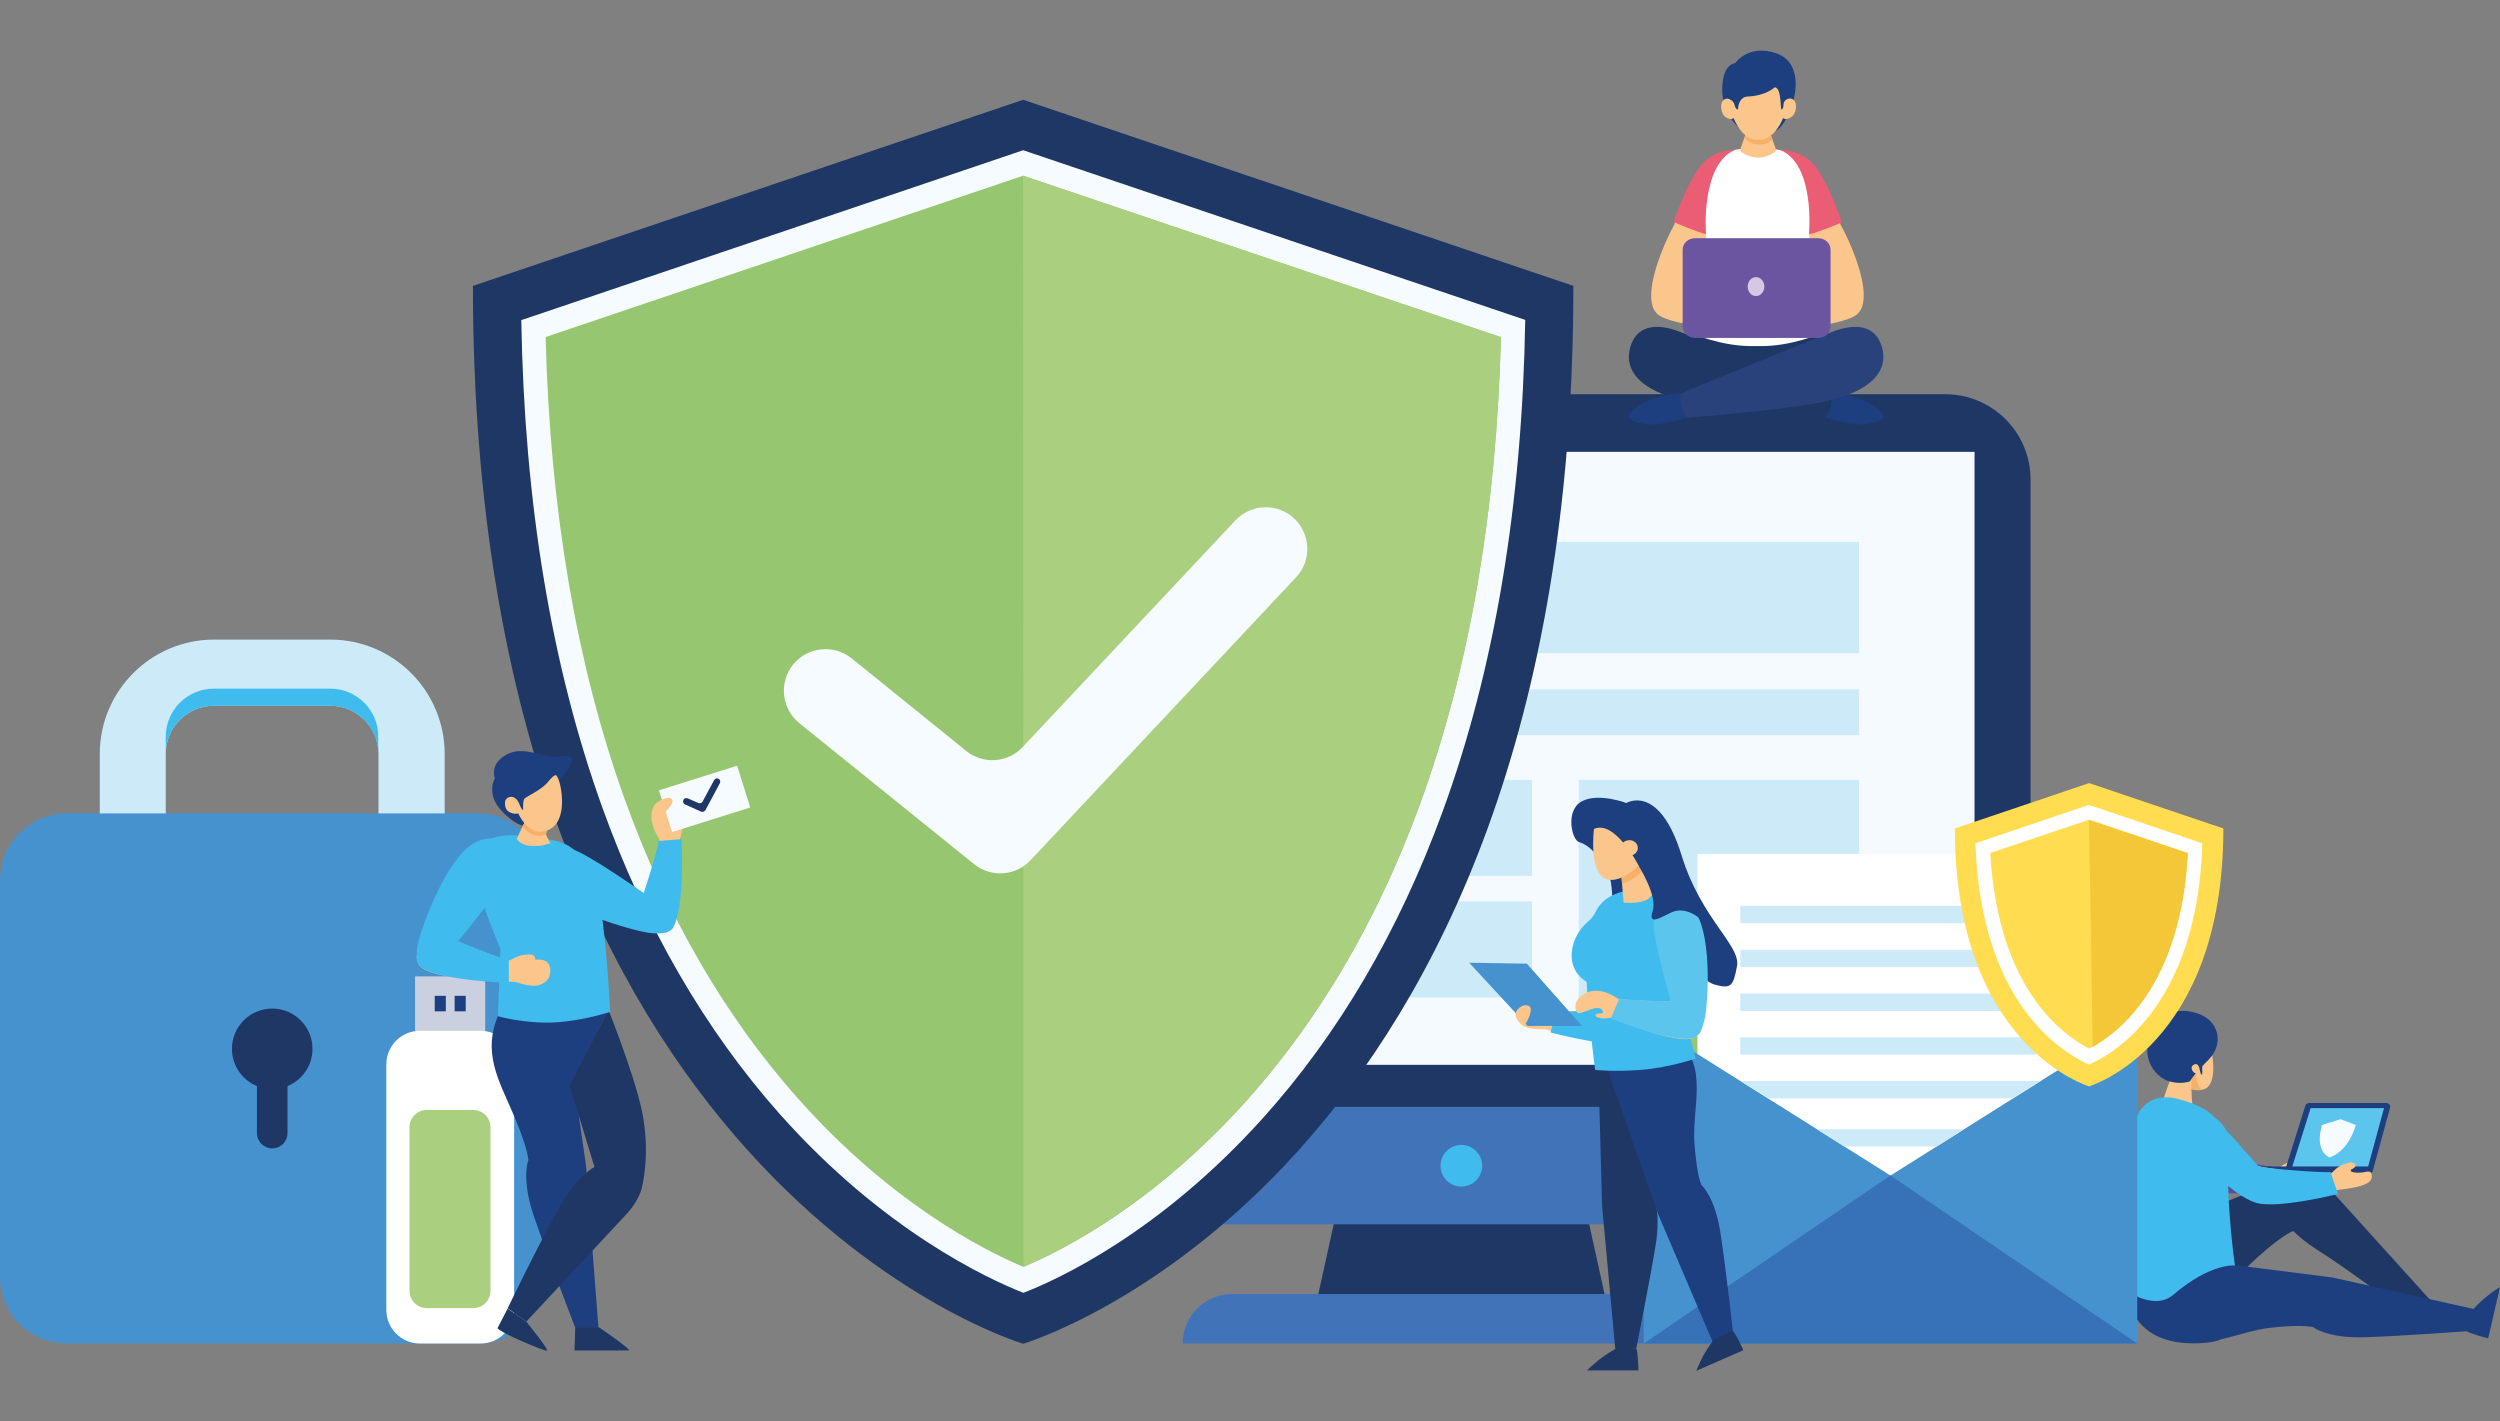 <?xml version="1.0" encoding="utf-8"?>
<!-- Generator: Adobe Illustrator 24.0.1, SVG Export Plug-In . SVG Version: 6.00 Build 0)  -->
<svg version="1.1" id="Layer_1" xmlns="http://www.w3.org/2000/svg" xmlns:xlink="http://www.w3.org/1999/xlink" x="0px" y="0px"
	 viewBox="0 0 1080 614" style="enable-background:new 0 0 1080 614;" xml:space="preserve">
<rect x="0" y="0" width="1080" height="614" fill="#808080" stroke="none"/>
<style type="text/css">
	.st0{fill:#1F3765;}
	.st1{fill:#F4FAFE;}
	.st2{fill:#CDEAF9;}
	.st3{fill:#4173B9;}
	.st4{fill:#3FBBED;}
	.st5{fill:#F6FBFF;}
	.st6{fill:#96C670;}
	.st7{fill:#AACF7E;}
	.st8{fill:#E4EBF8;}
	.st9{fill:#4692CF;}
	.st10{fill:#CBD0E0;}
	.st11{fill:#1D3E7F;}
	.st12{fill:#FFFFFF;}
	.st13{fill:#FBC68B;}
	.st14{fill:#F8B068;}
	.st15{fill:#544F9C;}
	.st16{fill:#5CC5EE;}
	.st17{fill:#3771B8;}
	.st18{fill:#FFDC50;}
	.st19{fill:#F4C738;}
	.st20{fill:#2A427B;}
	.st21{fill:#EB5D75;}
	.st22{fill:#6B55A0;}
	.st23{fill:#D5C8E4;}
</style>
<g>
	<g>
		<g>
			<polygon class="st0" points="694.7,566 568,566 584.5,490.9 678.2,490.9 			"/>
			<g>
				<path class="st0" d="M877.1,478.2H385.6v-271c0-20.4,16.5-36.9,36.9-36.9h417.8c20.4,0,36.9,16.5,36.9,36.9V478.2z"/>
				<g>
					<g>
						<g>
							<rect x="409.7" y="195.2" class="st1" width="443.3" height="264.8"/>
						</g>
					</g>
				</g>
				<rect x="682" y="336.9" class="st2" width="121.1" height="95.3"/>
				<rect x="515.2" y="336.9" class="st2" width="146.6" height="41.5"/>
				<rect x="515.2" y="389.4" class="st2" width="146.6" height="41.5"/>
				<rect x="459.6" y="234.1" class="st2" width="343.5" height="48.1"/>
				<rect x="459.6" y="297.8" class="st2" width="343.5" height="19.8"/>
				<path class="st3" d="M385.6,478.2v27.1c0,13.1,10.6,23.6,23.6,23.6h444.2c13.1,0,23.6-10.6,23.6-23.6v-27.1H385.6z"/>
			</g>
			<path class="st3" d="M751.7,580.4H510.9l0,0c0-11.8,9.6-21.4,21.4-21.4h197.9C742.1,559,751.7,568.6,751.7,580.4L751.7,580.4z"/>
			<circle class="st4" cx="631.3" cy="503.6" r="9"/>
		</g>
		<g>
			<path class="st0" d="M442,43.1l-237.7,80.4c0,386.9,237.7,457,237.7,457s237.7-70.1,237.7-457L442,43.1z"/>
			<path class="st5" d="M442.1,558.5c-15.8-6.2-60.8-27.2-105.3-77.3c-32.3-36.4-58-80.8-76.5-132.1c-22-61-33.8-131.8-35.1-210.8
				L442,64.9l216.9,73.3c-1.3,79.8-13.3,151.3-35.8,212.7c-18.8,51.4-44.9,95.9-77.6,132.2C501.2,532.3,457.6,552.5,442.1,558.5z"/>
			<path class="st6" d="M442.1,547.3c-18.5-7.8-58-28.4-97.6-73c-31.4-35.4-56.5-78.7-74.5-128.7c-20.9-57.9-32.4-125.1-34.3-200
				L442,75.9l206.4,69.8c-1.9,75.6-13.7,143.5-35,201.8c-18.3,50.2-43.8,93.5-75.6,128.8C498.4,519.9,460,539.8,442.1,547.3z"/>
			<path class="st7" d="M442.1,547.3c17.9-7.5,56.3-27.4,95.7-71.1c31.8-35.3,57.3-78.6,75.6-128.8c21.3-58.3,33.1-126.2,35-201.8
				L442,75.9L442.1,547.3C442,547.3,442.1,547.3,442.1,547.3z"/>
			<g>
				<path class="st5" d="M420.8,373.3l-75.5-60.9c-7.7-6.2-8.9-17.6-2.7-25.3l0,0c6.2-7.7,17.6-8.9,25.3-2.7l49.5,40
					c7.3,5.9,18,5.2,24.4-1.7l91.9-97.9c6.8-7.2,18.2-7.6,25.4-0.8v0c7.2,6.8,7.6,18.2,0.8,25.4L445.2,371.6
					C438.8,378.5,428.1,379.2,420.8,373.3z"/>
			</g>
		</g>
		<g>
			<g>
				<path class="st2" d="M192.1,408h-149v-82.3c0-27.2,22.1-49.4,49.4-49.4h50.2c27.2,0,49.4,22.1,49.4,49.4V408z M71.7,379.4h91.8
					v-53.7c0-11.5-9.3-20.8-20.8-20.8H92.4c-11.5,0-20.8,9.3-20.8,20.8V379.4z"/>
			</g>
			<g>
				<path class="st4" d="M142.7,297.5H92.4c-11.5,0-20.8,9.3-20.8,20.8v7.4c0-11.5,9.3-20.8,20.8-20.8h50.2
					c11.5,0,20.8,9.3,20.8,20.8v-7.4C163.5,306.8,154.1,297.5,142.7,297.5z"/>
				<rect x="43.1" y="400.6" class="st8" width="149" height="7.4"/>
			</g>
			<path class="st9" d="M206.3,580.4H28.8C12.9,580.4,0,567.5,0,551.6V380.2c0-15.9,12.9-28.8,28.8-28.8h177.6
				c15.9,0,28.8,12.9,28.8,28.8v171.4C235.1,567.5,222.2,580.4,206.3,580.4z"/>
			<path class="st0" d="M135,453.1c0-9.6-7.8-17.4-17.4-17.4c-9.6,0-17.4,7.8-17.4,17.4c0,7.3,4.5,13.5,10.8,16.1v20.3
				c0,3.6,2.9,6.6,6.6,6.6s6.6-2.9,6.6-6.6v-20.3C130.5,466.6,135,460.4,135,453.1z"/>
		</g>
		<g>
			<g>
				<g>
					<rect x="179.3" y="421.8" class="st10" width="30.3" height="23.6"/>
					<g>
						<g>
							<rect x="187.8" y="430.2" class="st11" width="4.8" height="6.7"/>
							<rect x="196.4" y="430.2" class="st11" width="4.8" height="6.7"/>
						</g>
					</g>
				</g>
				<path class="st12" d="M207.6,580.4h-26.2c-8,0-14.5-6.5-14.5-14.5V459.8c0-8,6.5-14.5,14.5-14.5h26.2c8,0,14.5,6.5,14.5,14.5
					v106.1C222.1,573.9,215.6,580.4,207.6,580.4z"/>
				<path class="st7" d="M204.4,565.1h-20c-4.1,0-7.5-3.3-7.5-7.5v-70.6c0-4.1,3.3-7.5,7.5-7.5h20c4.1,0,7.5,3.3,7.5,7.5v70.6
					C211.9,561.8,208.6,565.1,204.4,565.1z"/>
			</g>
			<g>
				<path class="st13" d="M289.6,401.8c6.5-5.1,4.1-39.2,4.1-39.2s2.9-10.2,1.3-13.5c-1.6-3.3-3.7-4-5.9-4c-2.2,0-5.2,0.9-6.5,2.9
					c-1.2,2-1.5,4.6-1,6.9c1,5.1,3.4,7.1,3.4,8.4c0,3.1-9.7,32.1-10.7,32.3C274.4,395.6,283.1,406.8,289.6,401.8z"/>
				<path class="st4" d="M246.8,366.8c-5.7-1-17.4,0.3-13.1,12.3c5.2,14.6,42.6,23.1,42.6,23.1l0,0c3.7,0.9,7.1,1.3,9.8,0.9
					c1,0,2.1-0.3,3.1-0.9c0,0,0.1,0,0.1-0.1c1-0.6,1.6-1.3,1.8-2.1c4.8-8.9,3.3-37.5,3.3-37.5l-9.9,0.8c0,1.9-3.5,13.7-6.4,22.5
					C278.1,385.8,252.5,367.8,246.8,366.8z"/>
				<path class="st0" d="M219.3,565.3l-4.4,8.5c1.9,2.3,20.4,10,21.4,9.7c1-0.3-8.9-12.5-8.9-12.5L219.3,565.3z"/>
				<path class="st0" d="M248.5,573.3l-0.3,10.1h23.5c0.8-0.7-13.1-10.1-13.1-10.1H248.5z"/>
				<path class="st11" d="M253.2,504l-0.1-0.6l0-0.3l0,0l-5.3-36.7l15-30.2l-46.9,0.9c-8.1,17.4-0.4,29.5,6.2,45
					c5,11.8,6,17.3,6.2,19.2l-0.1,0c0,0-3.1,7.9,2.5,24.3c5.6,16.4,17.7,47.7,17.7,47.7h10.1L253.2,504L253.2,504z"/>
				<path class="st0" d="M277.2,479.4c-3.6-16.4-14.4-43.2-14.4-43.2L246.1,469l10.7,35.1c-2.7,1.6-8.7,6.1-15,17.2
					c-8.6,15.1-22.5,43.9-22.5,43.9l8.1,5.7l43.7-46.9c4.8-5.4,6-10.2,6-10.2S281.4,498.9,277.2,479.4z"/>
				<path class="st4" d="M232.2,362.5c0,0-17.9-5.5-24.9,3.4c-7.1,8.9,8.9,43.9,8.9,43.9l-1.1,29.2c0,0,11.5,3.3,24.3,2.7
					c12.8-0.7,24.2-4.6,24.2-4.6s-1.7-36.8-5.7-53.5c-2.7-11.3-7.7-14.8-11.1-17.4C240.8,361.8,232.2,362.5,232.2,362.5z"/>
				<path class="st13" d="M181.1,416.9c4.5,6.9,41.6,7.3,41.6,7.3s7,2.6,10.4,1.3c3.4-1.3,4.4-3.2,4.6-5.4c0.2-2.2-0.4-4.4-2.6-5.2
					c-1.9-0.7-5.5-0.2-5.5-0.2l1.6,0c0,0,0.5-2.5-2.7-2.4c-5.6,0.1-7.4,2.7-8.7,2.6c-3.1-0.2-31.2-11.6-31.3-12.6
					C188.5,402.1,176.5,410,181.1,416.9z"/>
				<path class="st11" d="M227.9,356.9c0,0-2.6,0.7-7.5-3.2c-3.8-3-7.3-6.9-7.7-11.3c-0.4-4.4,1.1-6,1.1-6s-2.2-5.4,3.4-9.4
					c8.6-6.2,16.5,1.1,25.5-0.3c10.4-1.6-1.2,10.5-1.2,10.5L227.9,356.9z"/>
				<path class="st13" d="M227.2,354.2c0,0-4,7.9-3.9,8.2c0.1,0.3,1.7,2.7,5.8,3c5.1,0.5,8.7-1.2,8.7-1.2s-1.9-3-1.9-4
					c0-1,1.9-4.8,1.9-4.8L227.2,354.2z"/>
				<path class="st14" d="M235.9,360.2c0-1,1.9-4.8,1.9-4.8l-10.6-1.3c0,0-0.7,1.3-1.5,2.9c1.8,2.2,4.6,4.5,8.2,4
					c0.7-0.1,1.4-0.3,2-0.5C236,360.4,235.9,360.3,235.9,360.2z"/>
				<path class="st13" d="M240.2,334.9c0,0,1.8,1.3,2.5,8.8c0.6,7.5-1.3,14.5-8.2,15.5c-6.9,1-10.6-7.8-10.6-7.8s-1.7,0.6-3.9-0.6
					c-2.2-1.2-2-4.2-1.6-5.2c0.5-1,2.3-2,4-0.9c1.7,1.1,2.1,3.3,2.7,4.3c0.6,1,0.9,1.2,0.9,0.5c0-0.7-0.2-3.6,0.6-4.5
					c0.8-0.9,7.6-3.9,10.2-7.3C239.6,334.3,240.2,334.9,240.2,334.9z"/>
				<g>
					
						<rect x="286.7" y="335.6" transform="matrix(0.954 -0.3 0.3 0.954 -89.524 107.257)" class="st5" width="35.4" height="18.9"/>
				</g>
				<g>
					<path class="st0" d="M302.8,350.6l-6.9-3.1c-0.7-0.3-1-1.1-0.7-1.9l0,0c0.3-0.7,1.1-1,1.9-0.7l4.6,2c0.7,0.3,1.5,0,1.8-0.6
						l5-9.3c0.4-0.7,1.2-0.9,1.9-0.6l0,0c0.7,0.4,0.9,1.2,0.6,1.9l-6.2,11.6C304.3,350.7,303.5,350.9,302.8,350.6z"/>
				</g>
				<path class="st13" d="M284,346.6c0,0,4.5-3.2,6.2-1.4c1.7,1.8-3.5,6.1-3.5,6.1L284,346.6z"/>
				<path class="st4" d="M219.3,376.9c1.4-5.6,1.1-17.4-11.2-14.1c-15,4-26.4,40.6-26.4,40.6l0,0c-1.2,3.6-1.8,7-1.7,9.7
					c-0.1,1,0.1,2.1,0.7,3.1c0,0,0,0.1,0,0.1c0.5,1.1,1.2,1.7,2,2c8.5,5.4,37.1,6.3,37.1,6.3v-9.9c-1.9-0.1-13.4-4.5-21.9-8.1
					C197.9,406.6,217.9,382.5,219.3,376.9z"/>
			</g>
		</g>
		<g>
			<g>
				<path class="st13" d="M948.7,512.3c5.1,5.7,38.9,0.8,38.9,0.8s6.8,1.4,9.7-0.3c2.9-1.7,3.6-3.5,3.4-5.6
					c-0.2-2.1-0.9-3.9-3.1-4.4c-1.9-0.4-5.1,0.6-5.1,0.6l1.5-0.2c0,0,0.1-2.3-2.8-1.8c-5.1,0.9-6.4,3.5-7.6,3.5
					c-2.9,0.2-30.1-6.2-30.3-7.1C953.4,497.8,943.6,506.6,948.7,512.3z"/>
				<path class="st15" d="M925.3,481c0,0,0-0.1,0-0.1c1.1-4,6.2-6.7,10-5.4c4.7,1.6,12.5,14.5,12.5,14.5l0,0
					c3.1,4.3,5.1,7.6,5.6,7.9c0,0,0.1,0.1,0.1,0.1c1.9,1.2,27.7,6.5,30.4,6.3l2,9.9c0,0-27,3.3-35.5-0.5c-5-2-11.2-8.1-16.4-14.9
					l0,0c0,0-5.6-6.2-8.2-12.9c0,0,0,0,0-0.1c0,0,0-0.1-0.1-0.1c-0.2-0.4-0.3-0.8-0.4-1.1c0-0.1,0-0.1-0.1-0.2c0,0,0,0,0-0.1
					c-0.1-0.3-0.2-0.6-0.2-0.9c0-0.1,0-0.1,0-0.2c-0.1-0.7,0-1.3,0.1-1.8C925.3,481.1,925.3,481.1,925.3,481z"/>
			</g>
			<g>
				<path class="st11" d="M1023.6,506.9H989c-1.1,0-1.9-1.1-1.6-2.2l8.5-27c0.2-0.7,0.9-1.2,1.6-1.2h33.4c1.1,0,1.9,1,1.6,2.1
					l-7.4,27C1025,506.4,1024.4,506.9,1023.6,506.9z"/>
				<polygon class="st16" points="1022.8,504.8 990,504.8 998.2,478.7 1029.9,478.7 				"/>
				<polygon class="st11" points="1023.6,506.9 972.8,506.9 974.3,503.9 1024.9,503.9 				"/>
			</g>
			<path class="st0" d="M985.1,509.5L936,529.7l0.2,3.4l-7.2,15.5c0,0-0.6,20.9,15.6,17c12-2.9,25.4-17.8,30.7-22.5
				c9.9-8.9,14.3-10.9,15.4-11.3c2.4,2.4,5.7,5.2,10.3,8.1c13.6,8.5,37,26.3,37,26.3l12.2-4.2l-46.3-51.2
				C998.4,505.1,985.1,509.5,985.1,509.5z"/>
			<path class="st13" d="M954.8,451.1c0,0,4.3,16.7-2.5,19.4c-5.3,2.1-11.6-3.5-11.6-3.5S946.4,448.6,954.8,451.1z"/>
			<path class="st14" d="M951.1,470.8c-2.5-2.2-2.5-7.1-2.5-7.1s-4.6-3.6-6.8,0.3c-0.3,0.7-0.5,1.2-0.7,1.7c0,0.1-0.1,0.3-0.1,0.4
				c-0.1,0.4-0.1,0.8-0.1,1.2C942.1,468.2,946.7,471.7,951.1,470.8z"/>
			<path class="st13" d="M938.4,464.3c0,0-4.1,10.2-4.2,12.6c0,0.3,3,2.2,6.7,2c6.2-0.4,6.2-1.8,6.2-1.8s-0.4-3.6-0.4-7.7
				c0-3.3,0.4-4.6,0.4-4.6L938.4,464.3z"/>
			<path class="st11" d="M946.1,467.1c0,0-3.6,1.6-9.1,0c-5.5-1.6-10.4-8.5-9.2-15.3c1.2-6.3,4.2-6.7,4.2-6.7s2.2-11.5,16.4-7.6
				c9.9,2.7,12.8,12.9,5.8,20.2C947.1,464.8,946.1,467.1,946.1,467.1z"/>
			<path class="st11" d="M949.5,458.3c0,0,0.9,5.8,1.6,6c0.7,0.2,0-7.9,0-7.9L949.5,458.3z"/>
			<path class="st13" d="M950.2,461.8c0,0-0.4-2.9-2.4-1.9c-2,1-0.7,3.3,0.7,3.8C949.9,464.2,950.2,461.8,950.2,461.8z"/>
			<path class="st11" d="M1008.6,552.1L1008.6,552.1l-0.4-0.1l-0.4-0.1l0,0l-70.1-8.9l-0.2,1.8l-19.1-1.8c0,0-7.3,36.1,27.4,37.3
				c6.4,0.2,10.9-0.5,14-1.8c7.1-1.6,14.3-4.2,21-4.9c11.8-1.3,15.7-0.7,18.6-0.3l0,0.1c0,0,6.1,4.8,22.1,4.3
				c16-0.5,46.8-2.8,46.8-2.8l2.7-8.9L1008.6,552.1z"/>
			<path class="st11" d="M1065.5,575l2.5-9c0,0,3.1-3.4,6.2-5.9c3.1-2.5,5.8-4.1,5.8-4.1l-5.1,22.2
				C1074.9,578.2,1066.1,575.9,1065.5,575z"/>
			<path class="st4" d="M942,475.1c0,0-12-4.7-18.1,5.6c-3,5-1.2,38-1.2,38l-6.3,37.3c0,0,13.5,11,22.5,3.3
				c16.3-13.9,26.6-12.6,26.6-12.6s-4.2-28.6-2.6-49.2c0.8-10.6-4.1-12.8-6.9-15.5C951.2,477.2,942,475.1,942,475.1z"/>
			<g>
				<path class="st13" d="M972.9,518.5c5.8,5,37.4-4.5,37.4-4.5s7.8-0.8,11-2.2c3.1-1.3,3.6-2.6,3.2-4.6c-0.4-2-2.9-0.6-5.1-0.6
					c-5.1,0.1-3.7-1.4-3.7-1.4s1.2-0.3,1.8-1.3c0.6-1-0.9-2.3-3.7-1.4c-4.9,1.5-5.9,4.2-7.1,4.5c-2.8,0.6-30.6-2.4-30.9-3.3
					C975.8,503.6,967.1,513.5,972.9,518.5z"/>
				<path class="st4" d="M945.8,490.4c0,0,0-0.1,0-0.1c0.6-4.1,5.3-7.4,9.2-6.5c4.8,1,14.2,12.8,14.2,12.8l0,0
					c3.6,3.9,6,6.9,6.5,7.1c0,0,0.1,0,0.1,0.1c2.1,1,28.3,3,31,2.5l3.2,9.5c0,0-26.4,6.6-35.3,3.8c-5.2-1.4-12.1-6.7-18.1-12.8l0,0
					c0,0-6.4-5.5-9.7-11.8c0,0,0,0,0-0.1c0,0,0-0.1-0.1-0.1c-0.2-0.4-0.4-0.7-0.5-1.1c0-0.1,0-0.1-0.1-0.2c0,0,0,0,0-0.1
					c-0.1-0.3-0.2-0.6-0.3-0.9c0-0.1,0-0.1,0-0.2c-0.2-0.7-0.2-1.3-0.1-1.8C945.8,490.5,945.8,490.4,945.8,490.4z"/>
			</g>
		</g>
		<g>
			<g>
				<rect x="710.1" y="440.7" class="st9" width="213.2" height="139.7"/>
				<polygon class="st6" points="710.1,440.7 816.7,507.8 923.3,440.7 				"/>
				<polygon class="st6" points="710.1,440.7 816.7,373.6 923.3,440.7 				"/>
				<polygon class="st12" points="900.1,455.3 816.7,507.8 733.3,455.3 733.3,368.9 900.1,368.9 				"/>
				<g>
					<rect x="751.8" y="391.3" class="st2" width="127.7" height="7.5"/>
					<rect x="751.8" y="410.3" class="st2" width="127.7" height="7.5"/>
					<rect x="751.8" y="429.2" class="st2" width="127.7" height="7.5"/>
					<rect x="751.8" y="448.1" class="st2" width="127.7" height="7.5"/>
					<polygon class="st2" points="869.6,474.5 881.5,467 751.9,467 763.8,474.5 					"/>
					<polygon class="st2" points="836.6,495.3 848.5,487.8 784.9,487.8 796.7,495.3 					"/>
				</g>
			</g>
			<polygon class="st17" points="816.7,507.8 710.1,580.4 923.3,580.4 			"/>
		</g>
		<g>
			<g>
				<path class="st18" d="M902.5,338.3l-58,19.6c0,94.3,58,111.4,58,111.4s58-17.1,58-111.4L902.5,338.3z"/>
				<path class="st12" d="M902.5,459.9c-4.4-1.9-13.9-7-23.2-17.6c-16-18.2-24.9-45.1-25.9-78l49-16.6l49,16.6
					C949.4,434.6,912.6,455.5,902.5,459.9z"/>
				<path class="st18" d="M902.5,453c-4.3-2.2-11.5-6.8-18.6-14.9c-14.2-16.2-22.5-40.2-24.1-69.6l42.7-14.4l42.7,14.4
					C942.1,426.6,914.4,446.9,902.5,453z"/>
			</g>
			<path class="st19" d="M945.1,368.6l-42.7-14.4c0,0,1,47.1,1.6,98.1C916.6,445.2,942.2,424.3,945.1,368.6z"/>
		</g>
		<g>
			<path class="st13" d="M795,96.8c0,0-7.7-29-21.7-31.3c-0.4-0.1-0.8,0-1.1,0c0.8,0.3,1.4,0.7,1.9,1c10.7,5.8,7.2,37.8,6.7,42.1
				c2,4.9,3.9,9.3,5.2,12.2c-9.7,1.5-27.4,22.6-27.4,22.6s37.3-1.7,43.9-7.8c0.4-0.4,1.4-1.8,1.4-1.9
				C807.8,126.5,801.9,109.5,795,96.8z"/>
			<path class="st11" d="M751.5,55.4c0,0-7.8-6.2-7.5-17.4c0.3-10.7,5.6-10.7,5.6-10.7s5.6-8.4,17.7-4.3c15.2,5.2,6.5,29.8-0.1,33.5
				C760.7,60.2,751.5,55.4,751.5,55.4z"/>
			<polygon class="st0" points="732.2,141.2 730.3,147.8 758.6,158.5 758.6,143.6 			"/>
			<polygon class="st0" points="784.9,141.2 786.8,147.8 758.5,158.5 758.5,143.6 			"/>
			<path class="st0" d="M725.1,143.1c-7.5-2.8-17-3.6-20.4,5.6c-3.5,9.5,1.1,20.3,26.9,25.3c18.4,3.5,59.6,6.7,59.6,6.7l1.9-9.9
				C793,170.6,730.1,144.9,725.1,143.1z"/>
			<path class="st11" d="M791.1,169.8c0,0,8,0.3,15.1,3.7c7.1,3.4,7.7,6.3,7.5,6.8c-0.6,1.3-3.7,2.7-9.6,3c-5.9,0.3-15.7-3-15.7-3
				S792.3,176.2,791.1,169.8z"/>
			<path class="st20" d="M792.2,143.1c7.5-2.8,17-3.6,20.4,5.6c3.5,9.5-1.1,20.3-26.9,25.3c-18.4,3.5-59.6,6.7-59.6,6.7l-1.9-9.9
				C724.3,170.6,787.2,144.9,792.2,143.1z"/>
			<path class="st11" d="M726.2,169.8c0,0-8,0.3-15.1,3.7c-7.1,3.4-7.7,6.3-7.5,6.8c0.6,1.3,3.7,2.7,9.6,3c5.9,0.3,15.7-3,15.7-3
				S725,176.2,726.2,169.8z"/>
			<path class="st12" d="M774.2,66.8c-4.3-3.6-24.3-4-31.1,0c-12.2,5.8-6.6,42.6-6.6,42.6c-4.2,18.3-5.9,34.5-5.9,34.5
				s13.1,5.9,27,5.6c0.4,0,0.8,0,1.2,0c0.4,0,0.8,0,1.2,0c13.8,0.3,27-5.6,27-5.6s-1.8-16.2-5.9-34.5
				C780.8,109.4,785.7,73,774.2,66.8z"/>
			<path class="st13" d="M763.1,53.5l-3.6,0.2l-3.6-0.2c0,0-4.5,11.4-4.2,11.7c0,0,2.7,2.5,7.1,2.9c0.2,0,0.4,0,0.5,0v0
				c0.1,0,0.1,0,0.2,0c0.1,0,0.1,0,0.2,0v0c0.2,0,0.3,0,0.5,0c4.4-0.4,7.1-2.9,7.1-2.9C767.6,64.9,763.1,53.5,763.1,53.5z"/>
			<path class="st14" d="M759.9,62.4c2.3,0.2,4.2-0.8,5.8-2.2c-1.2-3.2-2.6-6.8-2.6-6.8l-3.6,0.2l-3.6-0.2c0,0-1.2,3.2-2.4,6.2
				C755.1,61.4,757.3,62.6,759.9,62.4z"/>
			<path class="st13" d="M775.6,44.2c-0.5-1.2-2.1-2.4-4-1.1c-1.9,1.3-0.5,2.9-1.8,4.2c-0.9,0.9,0.1-9.3-3.1-9.6c0,0-3.8,3.7-11.7,4
				c-3.4,0.1-4.1,3.9-4.1,4.8c0,0.8-0.4,1.2-1.1,0.1c-0.7-1.2-0.2-2.1-2-3.4c-1.9-1.3-3.5-0.2-4,1.1s-0.5,5,1.8,6.4
				c2.3,1.4,3.3,0.3,3.3,0.3s3.7,9.9,10.7,9.4c7,0.5,10.7-9.4,10.7-9.4s1,1.1,3.3-0.3C776.2,49.2,776.1,45.5,775.6,44.2z"/>
			<path class="st21" d="M769,64.8c0,0,10-0.6,16,8.2c6,8.8,10.7,23.1,10.7,23.1s-10.9,4.6-14.2,5.1
				C781.5,101.2,784.3,70.9,769,64.8z"/>
			<path class="st13" d="M723.4,96.8c0,0,7.7-29,21.7-31.3c0.4-0.1,0.8,0,1.1,0c-0.8,0.3-1.4,0.7-1.9,1c-10.7,5.8-7.2,37.8-6.7,42.1
				c-2,4.9-3.9,9.3-5.2,12.2c9.7,1.5,27.4,22.6,27.4,22.6s-37.3-1.7-43.9-7.8c-0.4-0.4-1.4-1.8-1.4-1.9
				C710.7,126.5,716.6,109.5,723.4,96.8z"/>
			<path class="st21" d="M749.7,64.7c0,0-10-0.6-16,8.2S723,95.9,723,95.9s10.7,4.7,14,5.2C736.9,101.2,734.6,70.7,749.7,64.7z"/>
			<path class="st22" d="M790.8,141c0,2.8-2.4,5-5.4,5h-53.1c-3,0-5.4-2.2-5.4-5v-33.1c0-2.8,2.4-5,5.4-5h53.1c3,0,5.4,2.2,5.4,5
				V141z"/>
			<path class="st23" d="M762.2,123.8c0,2.2-1.6,4.1-3.6,4.1s-3.6-1.8-3.6-4.1s1.6-4.1,3.6-4.1S762.2,121.6,762.2,123.8z"/>
		</g>
		<g>
			<path class="st11" d="M696.6,391.2c0,0,0.1-10.1-1.8-14c-1.9-3.9-6.8-11.8-12.6-13.4c-3.2-0.9-6.1-13.7,1.1-17.6
				c7.2-3.9,19.3,0.7,19.3,0.7s14.2-8.8,23.9,22.8c8.4,27.2,25.5,38.7,23.9,47.6c-1.6,8.9-2.7,10-9.8,8
				C733.6,423.4,696.6,391.2,696.6,391.2z"/>
			<path class="st13" d="M707.3,449.4c-6,5-39.9-4.8-39.9-4.8s-7.1,0.4-9.8-1.7c-2.7-2.2-3.2-4.1-2.7-6.2c0.5-2.1,1.5-3.9,3.8-4
				c2-0.1,3.6,0.9,3.6,0.9s9.1,3,10.3,3.3c2.9,0.7,31.6-1.9,32-2.9C704.6,434,713.4,444.4,707.3,449.4z"/>
			<path class="st4" d="M689,405.9c0.2-5.5,2.1-13.2,8.5-13c14.7,0.4,12.8,44.2,12.8,44.2l0,0c0.1,3.6-0.3,6.9-1.1,9.3
				c-0.2,1-0.7,1.9-1.5,2.7c0,0,0,0.1-0.1,0.1c-0.7,0.8-1.5,1.2-2.3,1.3c-9.2,2.6-35.5-4.5-35.5-4.5l2.7-9
				c1.8,0.4,13.5-0.4,22.2-1.3C694.9,435.5,688.8,411.4,689,405.9z"/>
			<path class="st0" d="M713.6,451.4c16.4,17.4,6.2,31.6,2.7,46.3c-3.5,14.7-2.5,17.9-2.5,17.9s3.9,6.5,1.5,21.9
				c-2.5,15.4-8.4,44.9-8.4,44.9l-9,1.5l-5.8-62.9l-1.8-66.4L713.6,451.4z"/>
			<path class="st11" d="M716.3,524.5l-23.6-67.3l31.9-7.6c13.7,10.5,6.2,29.4,7.4,44.5c1.2,15.1,3.1,17.9,3.1,17.9s5.7,5,8.1,20.4
				c2.4,15.4,5.7,45.3,5.7,45.3l-8.1,4.2L716.3,524.5z"/>
			<path class="st0" d="M706.8,582.4l-9.1,0.4c0,0-3.9,2.2-6.9,4.6c-3,2.4-5.2,4.6-5.2,4.6h22.2
				C707.8,592.1,707.6,583.2,706.8,582.4z"/>
			<path class="st0" d="M748.4,574.9l-8.2,4c0,0-2.7,3.6-4.5,7c-1.8,3.4-2.9,6.3-2.9,6.3l20.3-8.9
				C753.2,583.3,749.5,575.3,748.4,574.9z"/>
			<path class="st4" d="M691.1,394.6c0,0-10.4,4.8-12,15.9c-1.5,11.1,8.2,14.6,8.2,14.6L691.1,394.6z"/>
			<path class="st4" d="M708.7,384.4c0,0,10-2.6,17.7,4.9c7.7,7.5-1.7,35.9-1.7,35.9l7.8,32.1c0,0-11.7,4-23.7,4.9
				c-12,0.9-19.7,0-19.7,0s-5.4-40.2-3.6-56.2c1.2-10.8,2.1-8.6,3.9-12.2C694.4,383.4,708.7,384.4,708.7,384.4z"/>
			<path class="st13" d="M686,428.6c5.5-2.1,11.5,1.7,13.5,3.2l0.1-0.4c2.8,1,31.6,1.8,32.1,0.9c0,0,7.4,11.4,0.9,15.7
				c-6.6,4.3-35.1-7.9-35.1-7.9l0.3-1.3c-2,1.5-8.1,1.6-8.5-0.1c-0.5-1.8,4.7,0.3,2.8-2.4c-1.9-2.7-8.7,2-10.4,1.3
				C680,436.9,679.3,431.2,686,428.6z"/>
			<path class="st16" d="M714.4,398.5c0.9-5.4,5.6-15.5,15.1-8c11.5,9.2,7.6,45.4,7.6,45.4l0,0c-0.4,3.6-1.1,6.8-2.2,9.1
				c-0.3,0.9-0.9,1.8-1.8,2.5c0,0-0.1,0.1-0.1,0.1c-0.8,0.8-1.7,1-2.5,1c-9.5,1.5-34.7-8.6-34.7-8.6l3.8-8.7
				c1.7,0.6,13.4,1.1,22.2,1.3C721.8,432.6,713.6,403.9,714.4,398.5z"/>
			<polygon class="st9" points="659.6,416.3 683.4,443.2 659.9,443.2 634.7,415.9 			"/>
			<path class="st13" d="M654.9,437.1c0,0,2-3.6,5.2-2.7c3.2,0.9-1,7.9-1,7.9S654.9,440.7,654.9,437.1z"/>
			<path class="st13" d="M700.2,375.5l1.2,14.4c0,0,9.4,1.1,12.1-3c2.8-4.1-5.8-13.1-5.8-13.1L700.2,375.5z"/>
			<path class="st14" d="M709.3,376.4c0,0-3.8,4.2-8.6,5.2l-0.5-6.2l5-6L709.3,376.4z"/>
			<path class="st13" d="M688.6,358.1c0,0-2.5,19.6,5.7,21.8c6.4,1.6,13.5-6,13.5-6S697.7,354,688.6,358.1z"/>
			<path class="st13" d="M700.2,366.8c0.2,1.9,2.1,3.2,4.1,2.9c2-0.3,3.5-2,3.2-3.8c-0.2-1.9-2.1-3.2-4.1-2.9
				C701.4,363.2,699.9,364.9,700.2,366.8z"/>
			<path class="st11" d="M707.8,373.9c0,0,8.3,13,6.2,19.5c-2.1,6.5,2.7,3.3,8.2,0.7c5.5-2.6,13.4,1.6,16.9,8.8
				c3.4,7.2-3.2-15.2-13.6-19.8C715,378.5,707.8,373.9,707.8,373.9z"/>
		</g>
		<path class="st5" d="M1011.1,483.5l-8,2.5c-3.4,11.8,3.3,14,3.3,14s7.9-2.1,11.3-14L1011.1,483.5z"/>
	</g>
</g>
</svg>
